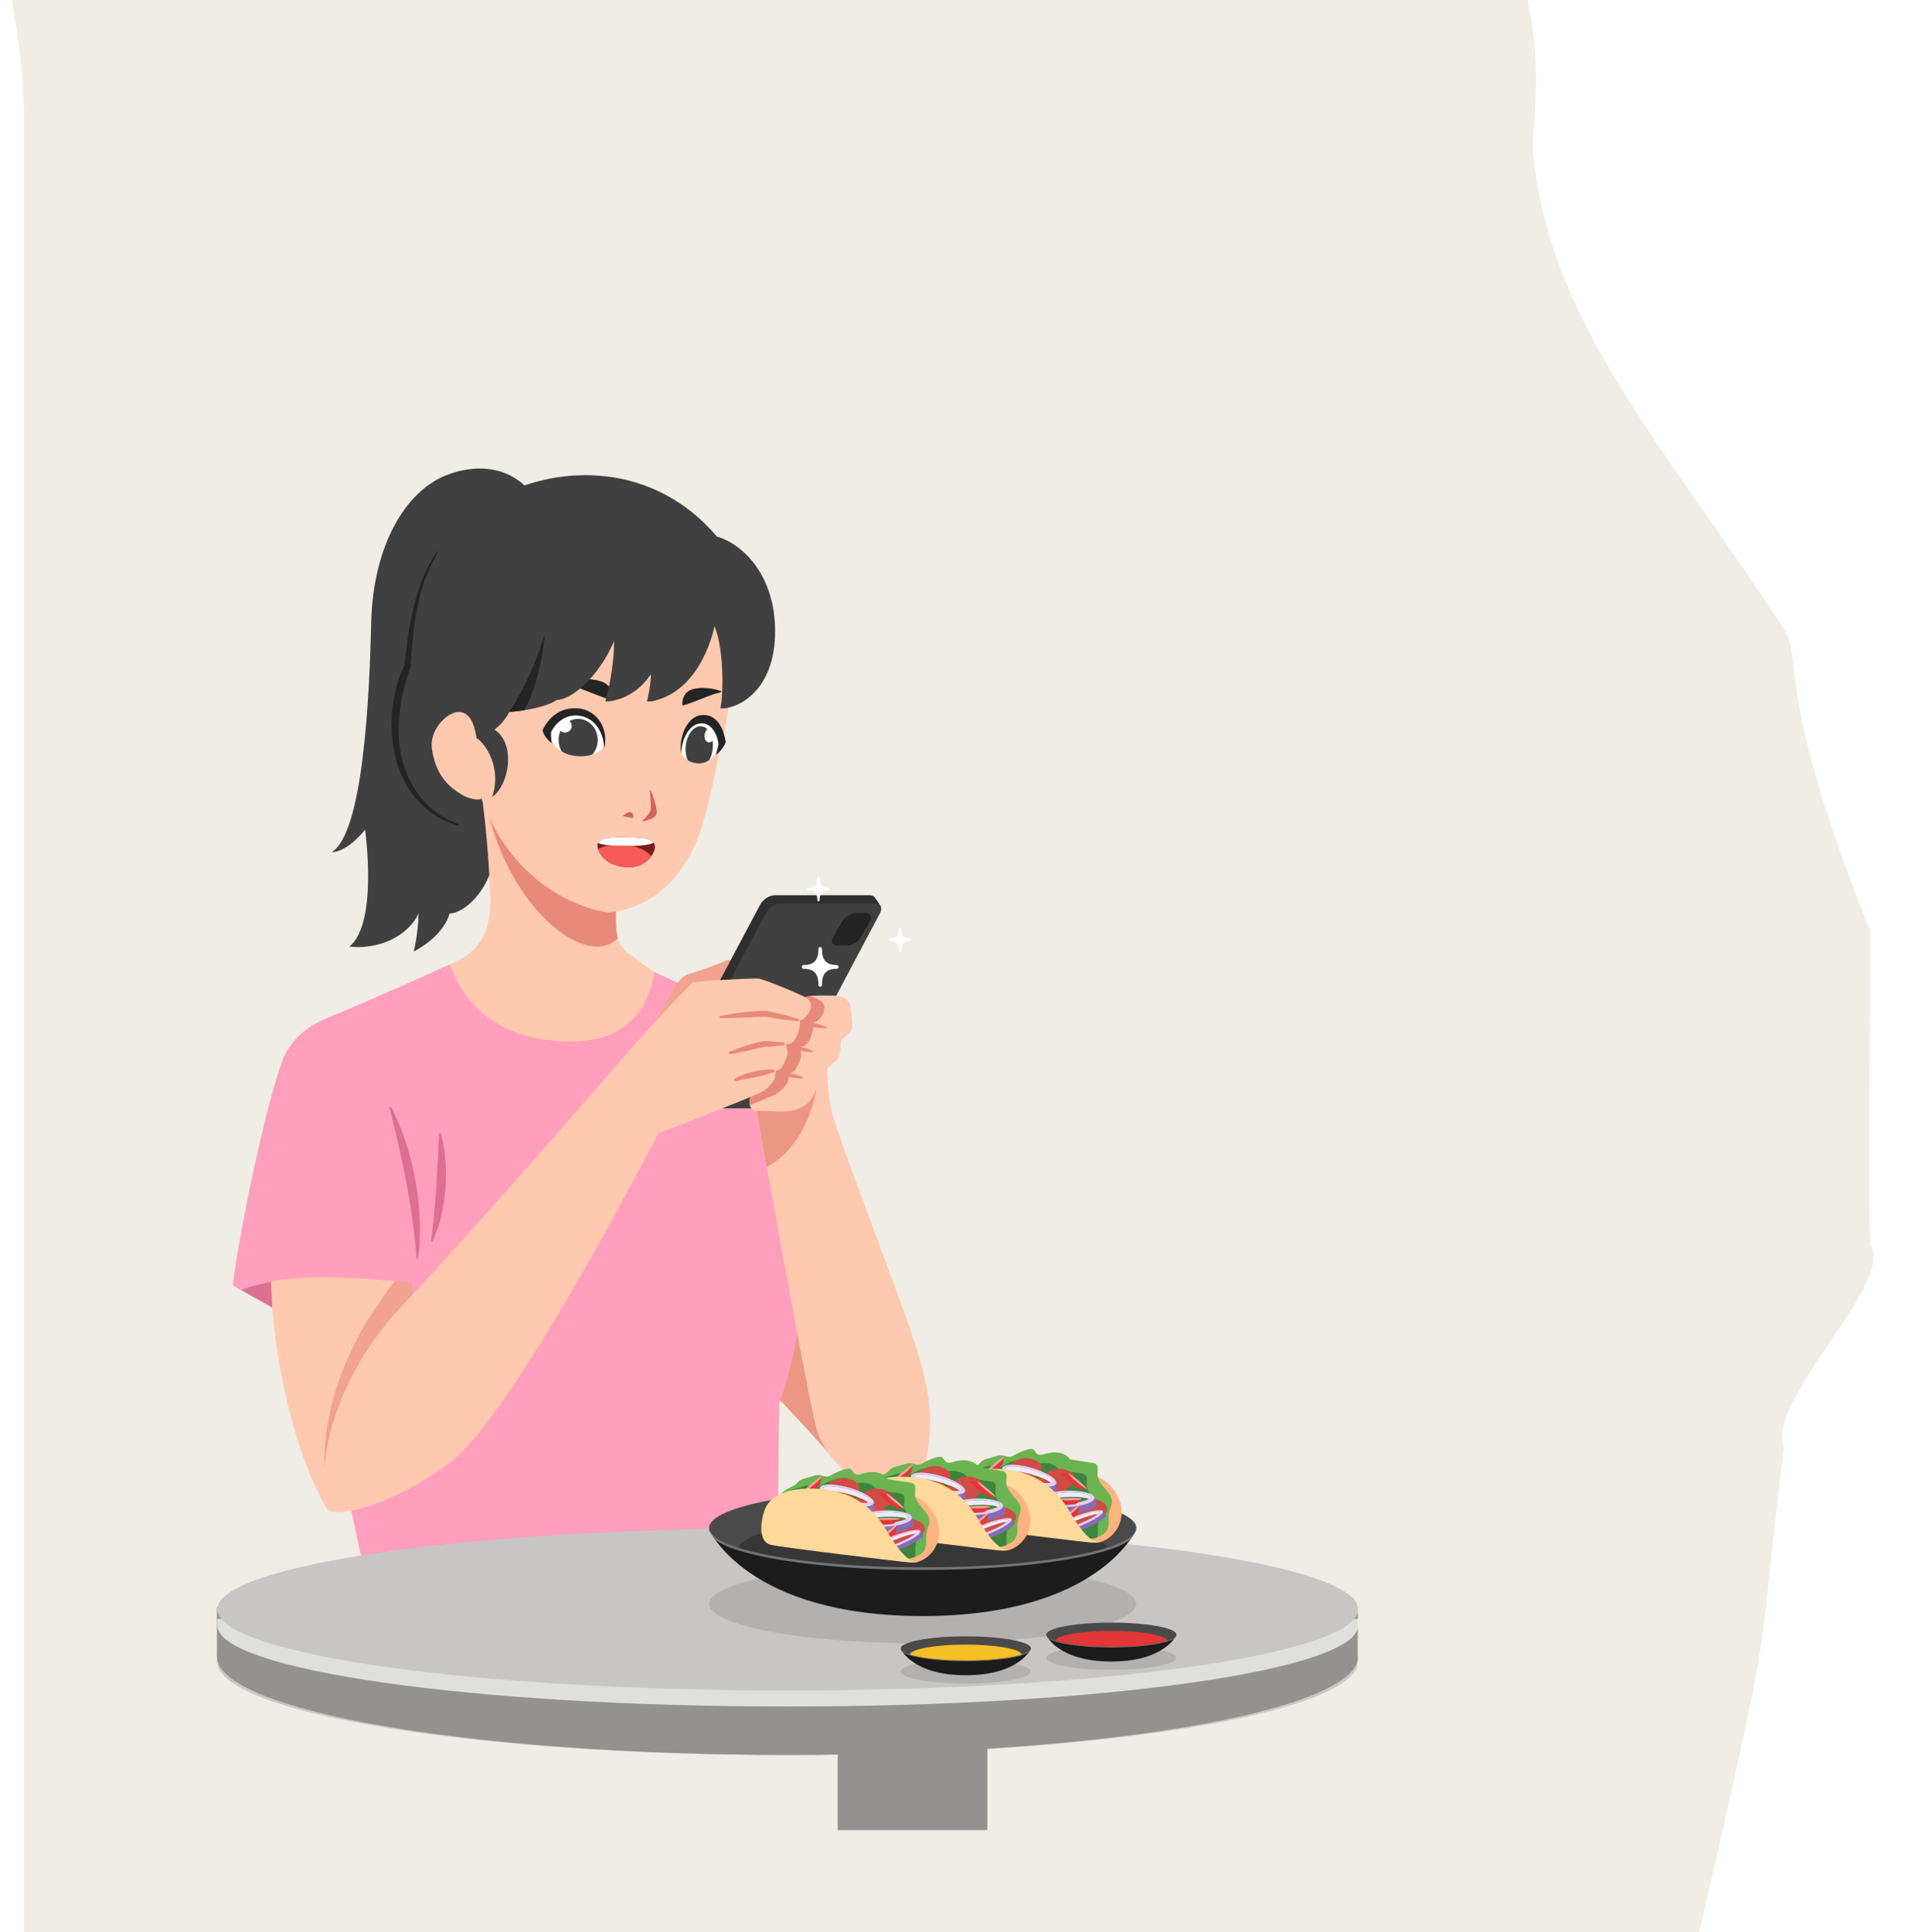 <svg width="959" height="969" viewBox="0 0 959 969" fill="none" xmlns="http://www.w3.org/2000/svg">
<g filter="url(#filter0_f_598_529)">
<path d="M12.001 988.752C12.001 988.752 12.001 796.463 12.001 429.893C12.001 241.089 12 277.141 12 52.867C5.16 -109.214 -124.84 -191.707 364 -181.25C827.708 -171.331 766.785 49.558 768.795 74.36C775.762 160.473 834.896 223.611 894.795 315.448C904.623 330.516 889.954 347.4 938.142 467.072C938.142 467.072 936.956 622.614 938.142 624.506C950.367 644.02 884.903 702.838 894.795 726.169C879.295 848.166 894.041 788.362 847.795 988.752H12.001Z" fill="#E9E6DA" fill-opacity="0.7"/>
</g>
<path d="M415.626 728.916C397.869 708.258 368.258 678.552 368.258 678.552V601.314H420.138L415.626 728.916Z" fill="#FFC9AF"/>
<path opacity="0.4" d="M415.626 728.916C397.869 708.258 368.258 678.552 368.258 678.552V601.314H420.138L415.626 728.916Z" fill="#D04C44"/>
<path d="M328.086 487.451C328.086 487.451 358.52 501.633 362.942 503.778C367.364 505.923 371.026 508.563 373.008 514.999C374.99 521.435 377.736 549.987 377.736 549.987C377.736 549.987 398.936 586.295 402.597 598.013C406.257 609.731 406.409 658.745 390.852 703.964C389.936 760.076 390.24 800.675 390.24 800.675C390.24 800.675 397.256 818.17 396.646 821.8C396.037 825.431 388.106 835.333 388.106 835.333C388.106 835.333 300.864 858.932 179.151 835.333C179.151 835.333 169.084 819.16 170.457 815.2C171.83 811.239 182.811 788.464 182.811 788.464C182.811 788.464 147.121 622.602 140.715 583.488C134.309 544.375 137.969 521.352 163.822 510.707C189.675 500.062 225.537 483.706 225.537 483.706L328.086 487.451Z" fill="#FF9EBD"/>
<path d="M272.092 258.698C265.172 236.252 243.955 230.477 223.906 238.315C203.857 246.154 187.081 272.89 186.166 312.499C185.251 352.107 181.894 417.937 166.337 427.437C174.878 427.035 183.115 416.107 183.115 416.107C183.115 416.107 189.826 463.119 175.184 474.784C193.181 476.546 205.995 467.1 209.959 458.124C209.654 469.284 207.518 477.206 207.518 477.206C207.518 477.206 221.893 470.401 225.535 458.124C231.923 458.392 249.369 446.184 249.369 417.63C249.369 389.076 249.369 260.679 249.369 260.679L272.092 258.698Z" fill="#404040"/>
<path d="M241.011 393.88C244.011 415.385 245.505 435.604 245.933 450.394C246.359 465.182 242.514 476.773 225.536 483.705C228.631 491.446 239.56 522.369 286.755 522.369C326.372 522.369 328.085 487.45 328.085 487.45C328.085 487.45 320.746 482.398 315.105 478.007C309.464 473.616 308.929 468.881 308.929 459.751C308.929 450.625 308.929 393.878 308.929 393.878L241.011 393.88Z" fill="#FFC9AF"/>
<path opacity="0.5" d="M245.518 410.307V393.881H308.93C308.93 393.881 308.93 450.626 308.93 459.754C308.93 464.313 309.064 467.777 309.9 470.649C304.605 475.713 297.381 476.008 289.022 472.195C273.48 465.109 254.291 443.006 245.518 410.307Z" fill="#D04C44"/>
<path d="M360.349 379.451C360.349 379.451 357.468 395.7 352.451 413.164C347.436 430.629 333.832 454.915 305.182 457.625C302.193 457.518 259.453 450.986 241.39 400.329C233.027 389.999 212.998 352.22 231.53 303.345C250.058 254.465 328.218 254.501 354.812 292.894C373.091 319.279 365.946 360.144 360.349 379.451Z" fill="#FFC9AF"/>
<path d="M290.706 356.931C300.044 358.664 303.43 367.51 302.145 375.476C302.145 375.476 298.192 380.175 288.673 379.161C279.159 378.145 275.202 371.095 275.67 365.722C275.67 365.722 279.739 356.426 290.706 356.931Z" fill="white"/>
<path d="M290.952 360.586C296.343 361.166 300.276 366.355 299.745 372.189C299.52 374.635 298.539 376.8 297.082 378.452C294.995 379.123 292.224 379.539 288.675 379.161C285.901 378.863 283.615 378.046 281.759 376.915C280.587 374.966 279.994 372.591 280.22 370.102C280.756 364.274 285.56 360.012 290.952 360.586Z" fill="#404040"/>
<path d="M279.877 363.681C279.712 365.523 281.116 367.169 283.009 367.377C284.91 367.575 286.585 366.254 286.742 364.418C286.922 362.578 285.509 360.917 283.622 360.721C281.724 360.529 280.055 361.848 279.877 363.681Z" fill="white"/>
<path d="M303.147 375.249C302.682 367.697 298.699 359.968 290.337 358.942C281.978 357.91 277.132 365.028 276.368 367.454C276.365 370.745 276.734 372.753 276.734 372.753C276.734 372.753 273.123 370.258 272.093 366.271C274.928 360.516 280.36 354.25 290.61 355.349C298.266 356.165 305.453 363.968 303.147 375.249Z" fill="#242424"/>
<path d="M306.756 351.088C303.77 350.499 288.929 344.439 286.172 343.413C283.394 342.399 280.885 341.865 281.344 341.516C281.805 341.169 293.162 339.29 300.988 341.574C308.813 343.859 306.756 351.088 306.756 351.088Z" fill="#242424"/>
<path d="M351.173 360.537C344.411 362.048 341.654 370.778 341.995 378.124C341.995 378.124 344.037 382.544 349.975 382.871C356.461 383.235 360.568 377.034 361.266 371.378C361.266 371.378 359.853 360.409 351.173 360.537Z" fill="white"/>
<path d="M350.908 364.275C355.075 363.865 358.104 369.044 357.478 375.413C357.266 377.611 356.644 379.591 355.76 381.2C354.136 382.33 352.2 382.99 349.976 382.867C347.773 382.744 346.109 382.059 344.882 381.245C344.205 379.671 343.814 377.767 343.841 375.678C343.909 369.931 346.985 364.679 350.908 364.275Z" fill="#404040"/>
<path d="M358.746 368.552C358.528 370.618 357.156 372.279 355.708 372.337C354.269 372.38 353.23 370.855 353.38 368.877C353.51 366.851 354.826 365.051 356.33 364.93C357.868 364.801 358.944 366.445 358.746 368.552Z" fill="white"/>
<path d="M341.424 377.809C342.105 371.012 345.208 363.514 351.196 362.831C357.738 362.09 360.251 370.49 360.371 373.159C359.749 376.538 359.11 378.483 359.11 378.483C359.11 378.483 362.346 376.413 364.028 372.329C362.985 365.578 359.795 357.69 351.463 358.692C345.837 359.365 340.601 367.204 341.424 377.809Z" fill="#242424"/>
<path d="M342.239 353.829C344.681 353.54 355.474 348.947 357.795 348.21C360.129 347.472 362.188 347.186 361.867 346.796C361.547 346.4 354.426 344.024 347.924 345.517C341.427 347.01 342.239 353.829 342.239 353.829Z" fill="#242424"/>
<path d="M325.953 396.444C326.179 401.387 326.876 405.46 326.076 407.132C325.278 408.801 321.671 411.99 321.969 412C322.265 412.012 329.477 410.893 329.438 407.33C329.4 403.765 326.292 395.081 325.953 396.444Z" fill="#D0645D"/>
<path d="M317.381 410.309C317.381 410.309 318.214 407.585 316.274 407.354C314.334 407.124 312.399 409.324 312.399 409.324L317.381 410.309Z" fill="#D0645D"/>
<path d="M204.314 334.118C207.213 306.063 209.045 271.241 250.528 248.959C280.206 233.018 327.552 231.466 359.582 269.094C374.072 273.383 389.781 290.712 388.714 319.264C387.647 347.816 368.748 356.023 361.267 355.219C362.609 351.155 363.583 326.83 358.421 314.058C356.876 321.039 349.618 347.206 326.79 351.777H324.502C324.502 351.777 326.485 344.02 326.485 338.078C319.621 348.476 310.47 351.118 305.436 351.777H303.584C303.584 351.777 307.878 337.75 308.03 321.575C299.398 341.178 285.761 351.06 279.203 351.088C271.882 356.069 255.409 357.075 255.409 357.075C255.409 357.075 250.224 369.359 233.904 371.708L241.39 400.33L243.654 416.106C243.654 416.106 220.786 416.634 207.517 397.161C194.247 377.687 196.839 352.601 204.314 334.118Z" fill="#404040"/>
<path d="M229.776 413.259L227.188 412.212L224.695 411.016C223.068 410.142 221.443 409.247 219.929 408.162C219.153 407.655 218.395 407.122 217.685 406.51C216.973 405.906 216.206 405.383 215.544 404.72L213.518 402.785C212.862 402.121 212.271 401.383 211.647 400.688C211.005 400.004 210.435 399.256 209.901 398.475C209.372 397.717 208.755 396.927 208.298 396.202C207.34 394.519 206.217 392.853 205.486 391.14C205.093 390.278 204.643 389.466 204.295 388.577L203.264 385.894C202.887 385.016 202.666 384.07 202.371 383.159C202.106 382.236 201.773 381.337 201.595 380.386L200.962 377.568C200.775 376.623 200.663 375.661 200.51 374.71C200.343 373.762 200.232 372.801 200.171 371.835C200.1 370.87 199.988 369.91 199.95 368.943C199.911 367.006 199.829 365.075 199.951 363.137C199.975 361.202 200.221 359.275 200.385 357.348C200.689 355.435 200.885 353.508 201.271 351.608C201.582 349.697 202.051 347.822 202.488 345.938C202.97 344.071 203.403 342.178 204.006 340.344C204.513 338.472 205.171 336.66 205.741 334.798L205.742 334.794L205.849 334.495L205.865 334.303L206.476 326.813C206.711 324.33 206.896 321.834 207.172 319.361C207.485 316.897 207.695 314.406 208.089 311.96C208.517 309.524 208.801 307.041 209.35 304.63L210.155 301.01C210.432 299.804 210.657 298.58 211.054 297.416L212.13 293.877C212.511 292.706 212.785 291.486 213.296 290.371L214.682 286.955C215.17 285.834 215.547 284.64 216.131 283.57L219.579 277.09L219.598 277.055C219.689 276.884 219.636 276.669 219.479 276.572C219.327 276.477 219.133 276.53 219.041 276.688L215.286 283.073C214.647 284.133 214.22 285.315 213.677 286.432L212.125 289.835C211.557 290.95 211.232 292.168 210.794 293.342L209.551 296.893C209.097 298.065 208.819 299.293 208.486 300.505L207.512 304.153C206.855 306.587 206.465 309.077 205.929 311.542C205.426 314.014 205.109 316.511 204.69 318.997C204.309 321.488 204.02 323.979 203.68 326.471L202.761 333.931L202.882 333.442L202.88 333.446C202.058 335.278 201.255 337.127 200.596 339.041C199.893 340.936 199.36 342.896 198.782 344.845C198.324 346.83 197.843 348.808 197.519 350.828C197.107 352.826 196.922 354.872 196.688 356.902C196.573 358.95 196.379 360.99 196.415 363.045C196.351 365.095 196.5 367.145 196.602 369.193C196.677 370.215 196.824 371.231 196.933 372.25C197.029 373.272 197.179 374.284 197.384 375.288C197.578 376.295 197.731 377.311 197.958 378.305L198.722 381.273C198.943 382.273 199.324 383.22 199.635 384.191C199.979 385.145 200.239 386.137 200.678 387.052L201.892 389.835C202.303 390.76 202.834 391.643 203.301 392.544C204.22 394.41 205.353 395.921 206.396 397.58C207.015 398.472 207.628 399.173 208.244 399.975C208.841 400.769 209.478 401.525 210.183 402.213C210.871 402.914 211.524 403.654 212.242 404.316L214.456 406.219C215.187 406.861 216.016 407.36 216.786 407.934C217.559 408.514 218.371 409.017 219.204 409.487C220.828 410.503 222.543 411.311 224.261 412.095L226.89 413.149L229.532 414.024C229.728 414.089 229.939 413.97 229.999 413.755C230.061 413.551 229.961 413.335 229.776 413.259Z" fill="#242424"/>
<path d="M235.888 368.629C241.765 369.564 252.329 383.581 246.869 399.801C258.46 391.053 259.529 360.059 235.888 364.252V368.629Z" fill="#404040"/>
<path d="M239.605 373.925C238.257 363.187 235.987 357.44 230.353 357.086C224.72 356.729 215.168 365.669 216.663 375.785C218.804 390.303 226.726 395.441 231.126 398.269C235.529 401.097 241.348 401.667 241.39 400.33C241.428 398.998 239.605 373.925 239.605 373.925Z" fill="#FFC9AF"/>
<path d="M318.707 420.103C325.035 420.331 328.322 421.094 328.472 424.559C328.622 428.025 324.123 434.957 315.658 434.957C303.913 434.957 299.336 427.528 299.718 423.486C300.101 419.444 309.556 419.773 318.707 420.103Z" fill="#7A1C1C"/>
<path d="M299.962 425.73C308.486 421.765 321.061 423.169 326.691 429.403C324.662 432.267 320.932 434.957 315.66 434.957C305.861 434.955 301.066 429.792 299.962 425.73Z" fill="#F65B55"/>
<path d="M327.868 422.616C326.289 423.422 323.153 424.276 316.918 424.188C307.786 424.062 302.577 424.151 299.913 422.751C301.338 419.489 310.155 419.794 318.708 420.103C323.605 420.279 326.658 420.792 327.868 422.616Z" fill="white"/>
<path d="M262.949 356.209C258.68 356.871 255.41 357.073 255.41 357.073C255.41 357.073 266.239 341.376 273.255 318.105C273.255 318.105 271.771 339.991 262.949 356.209Z" fill="#242424"/>
<path d="M322.255 523.088C322.255 523.088 337.47 496.599 339.185 493.876C340.9 491.153 343.074 489.295 345.477 488.553C347.88 487.81 360.348 483.602 363.895 481.869C367.442 480.136 368.74 484.221 366.546 488.553C364.353 492.886 359.891 495.237 357.832 495.979C357.03 502.293 353.369 526.801 322.255 523.088Z" fill="#FFC9AF"/>
<path opacity="0.3" d="M322.255 523.088C322.255 523.088 337.47 496.599 339.185 493.876C340.9 491.153 343.074 489.295 345.477 488.553C347.88 487.81 360.348 483.602 363.895 481.869C367.442 480.136 368.74 484.221 366.546 488.553C364.353 492.886 359.891 495.237 357.832 495.979C357.03 502.293 353.369 526.801 322.255 523.088Z" fill="#D04C44"/>
<path d="M331.807 546.987C331.016 548.478 331.013 549.807 331.651 550.668C332.125 551.314 333.057 552.946 334.578 554.944L381.812 551.698C384.449 551.698 387.707 549.591 389.089 546.985L441.631 454.34C440.613 452.757 439.359 451.066 438.82 450.201C438.36 449.478 437.494 449.04 436.29 449.04H388.566C385.926 449.04 382.67 451.147 381.288 453.751L331.807 546.987Z" fill="#404040"/>
<path opacity="0.6" d="M331.807 546.987C331.016 548.478 331.013 549.807 331.651 550.668C332.125 551.314 333.057 552.946 334.578 554.944L381.812 551.698C384.449 551.698 387.707 549.591 389.089 546.985L441.631 454.34C440.613 452.757 439.359 451.066 438.82 450.201C438.36 449.478 437.494 449.04 436.29 449.04H388.566C385.926 449.04 382.67 451.147 381.288 453.751L331.807 546.987Z" fill="#242424"/>
<path d="M334.653 551.17C333.275 553.772 334.294 555.882 336.933 555.882H384.658C387.295 555.882 390.553 553.774 391.935 551.17L441.413 457.935C442.797 455.333 441.775 453.224 439.136 453.224H391.412C388.774 453.224 385.518 455.331 384.133 457.935L334.653 551.17Z" fill="#404040"/>
<path d="M417.697 470.258C416.423 472.468 417.532 474.261 420.17 474.261H424.553C427.191 474.261 430.361 472.468 431.635 470.258L436.441 461.92C437.711 459.706 436.606 457.918 433.967 457.918H429.585C426.947 457.918 423.776 459.706 422.504 461.92L417.697 470.258Z" fill="#242424"/>
<path d="M427.791 462.53C427.03 463.855 427.691 464.922 429.267 464.922C430.842 464.922 432.737 463.855 433.498 462.53C434.261 461.215 433.601 460.146 432.021 460.146C430.443 460.146 428.551 461.215 427.791 462.53Z" fill="#242424"/>
<path d="M423.658 469.701C422.9 471.022 423.557 472.093 425.137 472.093C426.711 472.093 428.609 471.022 429.366 469.701C430.124 468.384 429.465 467.312 427.891 467.312C426.312 467.312 424.419 468.384 423.658 469.701Z" fill="#242424"/>
<path d="M164.051 756.774C151.086 735.651 135.528 686.47 135.528 630.688H205.994L208.434 678.877C208.434 678.877 198.065 722.445 164.051 756.774Z" fill="#FFC9AF"/>
<path opacity="0.3" d="M165.642 755.122C161.834 746.193 155.411 700.88 192.372 650.238C196.788 644.186 201.37 637.831 206.024 631.319L208.431 678.882C208.431 678.882 198.375 721.065 165.642 755.122Z" fill="#D04C44"/>
<path d="M414.897 528.378C414.897 528.378 414.196 544.625 417.166 557.457C420.137 570.288 453.082 654.787 459.488 675.582C465.894 696.377 467.724 708.919 465.894 723.772C464.063 738.625 459.792 754.467 451.861 753.148C443.93 751.829 414.794 738.956 409.076 714.86C403.359 690.764 379.53 557.249 379.53 557.249V528.38L414.897 528.378Z" fill="#FFC9AF"/>
<path opacity="0.4" d="M410.071 542.156C407.937 559.922 399.531 577.437 384.57 585.286C381.557 568.607 379.529 557.247 379.529 557.247V528.378H410.069V542.156H410.071Z" fill="#D04C44"/>
<path d="M397.751 503.529C401.502 501.216 403.528 499.691 406.76 499.443C409.992 499.195 418.915 499.318 420.974 499.443C423.033 499.568 426.214 502.235 426.511 504.553C426.807 506.87 428.008 515.039 427.065 516.772C426.121 518.505 422.231 520.663 421.774 522.369C421.316 524.074 421.889 528.159 420.401 530.635C418.913 533.11 413.88 536.206 413.422 537.196C412.965 538.186 409.304 547.098 407.587 550.194C405.871 553.289 401.752 556.63 395.462 557.25C389.171 557.87 382.006 556.878 379.526 557.25C377.045 557.622 375.557 554.402 375.902 551.927C376.246 549.451 377.774 546.976 379.526 545.365C380.133 538.309 381.506 534.101 384.022 530.635C384.709 524.321 385.058 519.743 388.031 518.01C389.859 512.441 393.088 506.406 397.751 503.529Z" fill="#FFC9AF"/>
<path opacity="0.5" d="M375.905 551.927C376.249 549.451 377.778 546.975 379.529 545.365C380.137 538.309 381.51 534.101 384.026 530.635C384.713 524.321 385.062 519.742 388.035 518.01C389.861 512.439 393.09 506.406 397.753 503.527C401.416 501.267 403.442 499.772 406.544 499.471C408.918 500.528 410.748 501.398 411.385 501.794C413.77 503.279 413.77 505.632 413.197 507.487C412.635 509.308 410.102 512.769 407.955 513.027C411.391 513.72 415.593 515.275 414.799 515.657C414.182 515.952 410.664 515.518 407.937 515.12C407.73 518.241 406.001 522.232 404.617 523.606C403.488 524.729 402.17 524.949 401.394 524.969C404.767 525.69 408.704 527.167 407.933 527.539C407.344 527.825 404.097 527.436 401.428 527.054C401.727 528.258 401.924 529.771 401.527 531.005C400.726 533.481 399.239 535.833 398.782 536.699C398.456 537.319 397.036 537.929 396.24 538.232C399.618 538.951 403.575 540.436 402.803 540.808C402.161 541.117 398.37 540.632 395.605 540.222C395.489 541.226 395.233 542.458 394.662 543.383C393.518 545.241 391.23 547.591 388.942 548.829C387.253 549.742 380.644 552.477 376.099 554.293C375.885 553.517 375.799 552.689 375.905 551.927Z" fill="#D04C44"/>
<path d="M308.184 535.462C313.446 529.026 345.705 493.501 347.535 492.758C349.365 492.015 377.392 490.53 380.366 490.778C383.341 491.025 402.251 499.072 404.636 500.557C407.021 502.042 407.021 504.395 406.448 506.251C405.875 508.106 403.245 511.697 401.07 511.822C401.872 514.917 399.582 520.664 397.867 522.369C396.151 524.075 393.978 523.704 393.978 523.704C393.978 523.704 395.58 527.295 394.78 529.77C393.98 532.246 392.492 534.599 392.034 535.464C391.577 536.33 388.945 537.197 388.945 537.197C388.945 537.197 389.06 540.292 387.914 542.148C386.769 544.004 384.483 546.357 382.195 547.594C379.907 548.832 368.581 553.413 365.607 554.526C362.633 555.639 338.724 565.543 330.488 568.141C322.136 583.367 256.475 710.98 225.131 734.003C193.788 757.026 167.02 761.234 164.046 756.778C161.072 752.322 156.496 703.306 201.795 654.785C247.095 606.265 308.184 535.462 308.184 535.462Z" fill="#FFC9AF"/>
<path opacity="0.5" d="M400.374 510.975C400.374 510.975 399.784 510.777 398.741 510.476C397.696 510.195 396.214 509.728 394.418 509.284C392.624 508.821 390.523 508.31 388.266 507.823C387.701 507.698 387.128 507.571 386.548 507.444L385.669 507.262L385.226 507.173L385.056 507.145L384.999 507.141L384.886 507.133L384.661 507.118C383.486 506.999 382.168 507.013 380.857 507.072C379.525 507.108 378.361 507.228 377.126 507.302C375.908 507.389 374.722 507.533 373.573 507.644C371.271 507.888 369.133 508.183 367.301 508.46C363.642 509.035 361.217 509.555 361.217 509.555C360.95 509.613 360.776 509.892 360.827 510.181C360.873 510.435 361.08 510.611 361.31 510.615C361.31 510.615 361.925 510.619 363.005 510.625C364.081 510.609 365.619 510.583 367.464 510.558C369.303 510.492 371.45 510.415 373.749 510.332C374.894 510.282 376.079 510.229 377.283 510.175C378.463 510.13 379.747 510.033 380.874 510.027C382.02 510.009 383.156 509.912 384.395 510.033L384.622 510.047L384.736 510.053L384.793 510.056H384.807C384.837 510.06 384.6 510.023 384.707 510.041L384.734 510.045L385.179 510.128L386.059 510.286C386.645 510.385 387.225 510.482 387.792 510.577C390.067 510.967 392.202 511.278 394.036 511.516C395.864 511.777 397.407 511.894 398.478 512.025C399.552 512.136 400.171 512.17 400.171 512.17C400.482 512.191 400.751 511.936 400.773 511.599C400.786 511.316 400.612 511.063 400.374 510.975Z" fill="#D04C44"/>
<path opacity="0.5" d="M393.177 522.971C393.177 522.971 392.741 522.886 391.98 522.791C391.218 522.714 390.131 522.536 388.826 522.443C387.519 522.328 385.996 522.227 384.364 522.175L383.747 522.154L383.434 522.142L383.357 522.138L383.185 522.148L383.167 522.152L383.128 522.157L382.973 522.185C382.559 522.266 382.144 522.348 381.721 522.429C380.873 522.619 380.033 522.718 379.158 522.985C377.418 523.455 375.683 523.952 374.07 524.459C372.483 524.97 371.045 525.481 369.802 525.948C367.327 526.889 365.71 527.641 365.71 527.641C365.457 527.76 365.343 528.077 365.45 528.348C365.538 528.566 365.753 528.691 365.962 528.669C365.962 528.669 366.4 528.624 367.159 528.509C367.911 528.374 369 528.226 370.289 527.982C371.576 527.748 373.082 527.421 374.661 527.071C376.219 526.738 377.864 526.34 379.504 525.912C380.31 525.695 381.199 525.528 382.028 525.336C382.447 525.241 382.865 525.148 383.277 525.055L383.43 525.015L383.469 525.007L383.489 525.001C383.191 525.019 383.412 525.007 383.348 525.011H383.359L383.436 525.007L383.749 524.995L384.366 524.974C385.998 524.924 387.521 524.821 388.828 524.706C390.133 524.613 391.22 524.435 391.981 524.358C392.743 524.263 393.178 524.178 393.178 524.178C393.488 524.118 393.695 523.797 393.64 523.463C393.594 523.211 393.404 523.017 393.177 522.971Z" fill="#D04C44"/>
<path opacity="0.5" d="M388.067 536.47C388.067 536.47 386.791 536.343 384.902 536.452C383.014 536.545 380.517 536.862 378.052 537.423C376.818 537.68 375.594 538.043 374.455 538.389C373.315 538.724 372.264 539.189 371.375 539.556C370.483 539.906 369.762 540.403 369.268 540.677C368.781 540.984 368.503 541.162 368.503 541.162C368.269 541.31 368.19 541.637 368.327 541.891C368.434 542.085 368.631 542.178 368.825 542.148L368.897 542.136C368.897 542.136 369.204 542.087 369.744 542C370.291 541.922 370.994 541.703 371.92 541.576C372.845 541.447 373.871 541.19 375.023 541.011C376.159 540.792 377.371 540.556 378.582 540.318C381.004 539.813 383.425 539.235 385.228 538.694C387.031 538.165 388.224 537.67 388.224 537.67C388.521 537.546 388.669 537.187 388.556 536.866C388.473 536.639 388.277 536.492 388.067 536.47Z" fill="#D04C44"/>
<path d="M143.921 527.294C136.139 540.412 120.581 613.936 116.692 644.633L136.558 655.755L135.91 642.9C135.91 642.9 152.84 637.454 209.35 643.643C209.35 643.643 208.892 591.409 193.792 540.908C193.792 540.908 174.81 524.573 143.921 527.294Z" fill="#FF9EBD"/>
<path d="M135.91 642.899L136.558 655.754L120.912 646.995C124.337 645.603 129.291 644.171 135.91 642.899Z" fill="#DB7093"/>
<path d="M195.386 555.498C195.386 555.498 196.523 560.206 198.227 567.266C198.639 569.024 199.083 570.93 199.554 572.944C200.01 574.96 200.465 577.093 200.985 579.277C201.45 581.479 201.931 583.755 202.418 586.066C202.907 588.375 203.35 590.734 203.795 593.091C204.28 595.44 204.688 597.802 205.048 600.139C205.488 602.46 205.828 604.759 206.148 606.989C206.494 609.217 206.804 611.372 207.047 613.426C207.312 615.48 207.605 617.42 207.757 619.223C207.962 621.027 208.152 622.68 208.321 624.146C208.423 625.615 208.562 626.903 208.658 627.962C208.87 630.085 209.024 631.307 209.024 631.307L209.026 631.327C209.051 631.523 209.218 631.658 209.397 631.632C209.545 631.608 209.659 631.483 209.677 631.331C209.677 631.331 209.842 630.117 210.076 627.978C210.182 626.909 210.334 625.606 210.449 624.108C210.528 622.611 210.6 620.92 210.634 619.07C210.698 617.22 210.709 615.214 210.601 613.099C210.523 610.982 210.488 608.738 210.235 606.445C210.032 604.144 209.836 601.759 209.492 599.361C209.168 596.957 208.797 594.525 208.348 592.106C207.969 589.674 207.382 587.288 206.864 584.929C206.381 582.559 205.694 580.285 205.107 578.067C204.474 575.863 203.842 573.74 203.152 571.757C202.484 569.769 201.833 567.9 201.144 566.206C198.534 559.38 196.074 555.181 196.074 555.181C195.961 554.989 195.727 554.932 195.553 555.052C195.408 555.148 195.348 555.332 195.386 555.498Z" fill="#DB7093"/>
<path d="M220.288 568.728C220.288 568.728 220.228 569.59 220.124 571.097C220.085 571.839 220.034 572.74 219.979 573.774C219.897 574.812 219.831 575.976 219.789 577.242C219.723 578.507 219.653 579.874 219.576 581.324C219.478 582.767 219.436 584.288 219.388 585.859C219.269 587.429 219.146 589.047 219.093 590.693C219.044 592.341 218.936 594.01 218.795 595.674C218.676 597.341 218.555 599.007 218.438 600.649C218.394 602.3 218.209 603.907 218.021 605.459C217.83 607.012 217.743 608.533 217.603 609.971C217.543 610.69 217.477 611.391 217.442 612.076C217.378 612.753 217.263 613.395 217.181 614.019C216.469 618.996 216.297 622.495 216.297 622.495L216.295 622.531C216.286 622.729 216.425 622.897 216.608 622.907C216.743 622.915 216.866 622.832 216.923 622.707C216.923 622.707 218.33 619.615 219.988 614.708C220.437 613.488 220.825 612.143 221.107 610.69C221.416 609.24 221.797 607.719 222.093 606.125C222.408 604.532 222.752 602.887 222.908 601.191C223.078 599.494 223.25 597.771 223.42 596.05C223.647 594.329 223.62 592.592 223.656 590.891C223.702 589.188 223.682 587.511 223.658 585.891C223.599 584.271 223.471 582.706 223.334 581.227C223.219 579.747 223.094 578.351 222.862 577.068C222.503 574.503 222.06 572.382 221.676 570.909C221.507 570.17 221.332 569.601 221.211 569.217C221.092 568.831 221.028 568.625 221.028 568.625C220.962 568.409 220.748 568.292 220.547 568.364C220.396 568.417 220.298 568.568 220.288 568.728Z" fill="#DB7093"/>
<path d="M403.046 484.001C408.276 484.001 410.509 481.585 410.509 475.927C410.509 475.408 410.897 474.988 411.376 474.988C411.856 474.988 412.244 475.408 412.244 475.927C412.244 481.585 414.477 484.001 419.706 484.001C420.185 484.001 420.573 484.421 420.573 484.94C420.573 485.459 420.185 485.879 419.706 485.879C414.477 485.879 412.244 488.295 412.244 493.953C412.244 494.472 411.856 494.892 411.376 494.892C410.897 494.892 410.509 494.472 410.509 493.953C410.509 488.295 408.276 485.879 403.046 485.879C402.567 485.879 402.179 485.459 402.179 484.94C402.179 484.421 402.567 484.001 403.046 484.001Z" fill="white"/>
<path d="M446.288 470.751C449.537 470.751 450.925 469.25 450.925 465.735C450.925 465.414 451.166 465.152 451.463 465.152C451.761 465.152 452.003 465.414 452.003 465.735C452.003 469.25 453.39 470.751 456.639 470.751C456.935 470.751 457.177 471.012 457.177 471.335C457.177 471.656 456.935 471.918 456.639 471.918C453.39 471.918 452.003 473.419 452.003 476.934C452.003 477.257 451.761 477.516 451.463 477.516C451.166 477.516 450.925 477.257 450.925 476.934C450.925 473.419 449.537 471.918 446.288 471.918C445.992 471.918 445.75 471.656 445.75 471.335C445.75 471.012 445.992 470.751 446.288 470.751Z" fill="white"/>
<path d="M405.345 445.344C408.594 445.344 409.981 443.843 409.981 440.327C409.981 440.007 410.223 439.745 410.519 439.745C410.818 439.745 411.059 440.007 411.059 440.327C411.059 443.843 412.447 445.344 415.695 445.344C415.992 445.344 416.233 445.605 416.233 445.928C416.233 446.249 415.992 446.51 415.695 446.51C412.447 446.51 411.059 448.011 411.059 451.527C411.059 451.85 410.818 452.109 410.519 452.109C410.223 452.109 409.981 451.85 409.981 451.527C409.981 448.011 408.594 446.51 405.345 446.51C405.049 446.51 404.807 446.249 404.807 445.928C404.807 445.605 405.049 445.344 405.345 445.344Z" fill="white"/>
<mask id="mask0_598_529" style="mask-type:luminance" maskUnits="userSpaceOnUse" x="104" y="750" width="578" height="168">
<path d="M104 750.127H681.223V917.998H104V750.127Z" fill="white"/>
</mask>
<g mask="url(#mask0_598_529)">
<path d="M420.258 810.977H495.157V918.004H420.258V810.977Z" fill="#949290"/>
<path d="M420.258 810.977H495.157V918.004H420.258V810.977Z" fill="#949290"/>
<path d="M681.222 830.726C681.222 858.045 553.081 880.191 395.013 880.191C236.944 880.191 108.803 858.043 108.803 830.726V805.994H681.222V830.726Z" fill="#949290"/>
<path opacity="0.4" d="M395.013 875.778C553.081 875.778 681.222 854.643 681.222 828.576V832.99C681.222 859.059 553.081 880.191 395.013 880.191C236.944 880.191 108.803 859.057 108.803 832.99V828.576C108.803 854.643 236.944 875.778 395.013 875.778Z" fill="#949290"/>
<path opacity="0.7" d="M681.261 815.173C681.261 837.659 553.15 855.888 395.12 855.888C237.089 855.888 108.978 837.658 108.978 815.173V811.947H681.261V815.173Z" fill="white"/>
<path d="M395.12 847.854C237.088 847.854 108.979 829.625 108.979 807.139C108.979 784.653 237.088 766.424 395.12 766.424C553.151 766.424 681.261 784.653 681.261 807.139C681.261 829.625 553.151 847.854 395.12 847.854Z" fill="#C8C6C4"/>
</g>
<path opacity="0.4" d="M355.684 804.437C355.684 815.373 403.635 824.242 462.788 824.242C521.941 824.242 569.897 815.373 569.897 804.437C569.897 793.501 521.942 784.633 462.788 784.633C403.635 784.633 355.684 793.501 355.684 804.437Z" fill="#949290"/>
<path d="M355.684 767.196C355.684 767.196 374.513 810.516 462.79 810.516C551.066 810.516 569.897 767.196 569.897 767.196H355.684Z" fill="#1C1C1C"/>
<path d="M569.852 767.287C569.683 767.658 568.781 769.529 566.788 772.324C555.306 780.974 513.109 787.393 462.786 787.393C412.464 787.393 370.271 780.974 358.788 772.324C356.794 769.529 355.894 767.658 355.724 767.287C355.725 767.256 355.733 767.228 355.736 767.196H569.842C569.844 767.228 569.85 767.258 569.852 767.287Z" fill="#737373"/>
<path d="M355.684 766.268C355.684 777.206 403.635 786.073 462.788 786.073C521.941 786.073 569.897 777.206 569.897 766.268C569.897 755.332 521.942 746.464 462.788 746.464C403.635 746.464 355.684 755.33 355.684 766.268Z" fill="#4A4A4A"/>
<path opacity="0.4" d="M462.786 786.073C423.433 786.073 389.061 782.145 370.443 776.297C372.876 767.256 413.286 760.063 462.786 760.063C512.288 760.063 552.7 767.256 555.135 776.295C536.519 782.143 502.141 786.073 462.786 786.073Z" fill="#1C1C1C"/>
<path d="M551.845 773.463C560.642 770.782 565.847 759.814 560.272 749.817C554.699 739.814 546.089 738.241 530.286 736.657C508.96 734.516 495.594 737.667 489.771 745.577C483.948 753.487 493.326 766.082 508.958 768.164C524.589 770.247 547.26 774.4 551.845 773.463Z" fill="#FFB380"/>
<path d="M544.412 772.256C554.078 771.183 556.43 767.832 556.058 762.334C555.687 756.838 558.661 754.561 557.42 751.206C556.183 747.855 552.894 745.978 551.067 742.088C549.244 738.2 552.59 734.477 548.129 733.725C543.667 732.97 539.456 732.439 536.729 731.899C534.003 728.011 528.426 727.742 523.596 729.352C518.763 730.962 519.877 726.405 517.027 726.67C514.178 726.94 510.089 728.954 507.735 730.293C505.38 731.633 503.648 728.954 499.682 730.293C495.718 731.633 493.117 731.663 491.504 733.725C489.892 735.788 486.372 736.347 484.445 738.2C482.514 740.054 481.716 741.286 481.716 745.441C481.716 749.598 481.469 754.266 487.046 758.767C492.623 763.273 508.109 764.212 519.136 766.487C530.162 768.771 536.108 771.052 544.412 772.256Z" fill="#6BB451"/>
<path d="M494.254 735.604C498.22 734.261 499.953 736.945 502.307 735.604C504.661 734.261 508.751 732.251 511.599 731.982C514.447 731.717 513.334 736.273 518.164 734.661C522.998 733.055 528.575 733.323 531.299 737.21C534.026 737.749 538.239 738.282 542.699 739.036C547.158 739.789 543.814 743.512 545.637 747.4C547.464 751.289 550.753 753.165 551.99 756.517C553.229 759.87 550.257 762.15 550.626 767.644C550.71 768.875 550.648 769.992 550.405 771.006C548.823 771.567 546.852 771.983 544.411 772.256C536.107 771.052 530.162 768.77 519.135 766.491C508.107 764.215 492.621 763.275 487.044 758.771C481.467 754.27 481.714 749.6 481.714 745.445C481.714 743.756 481.854 742.565 482.139 741.607C483.64 740.896 485.165 740.207 486.074 739.04C487.689 736.975 490.289 736.945 494.254 735.604Z" fill="#3D843C"/>
<path d="M523.31 740.069C529.072 734.241 536.746 736.855 538.761 740.069C540.778 743.29 536.505 745.702 533.53 748.116C530.558 750.53 521.817 754.15 519.961 752.54C518.105 750.93 516.058 744.094 517.733 742.888C519.408 741.684 523.31 740.069 523.31 740.069Z" fill="#D04C44"/>
<path d="M539.42 755.246C545.18 749.414 552.856 752.026 554.871 755.246C556.888 758.462 552.617 760.876 549.642 763.29C546.67 765.703 537.929 769.323 536.073 767.713C534.217 766.105 532.172 759.266 533.847 758.06C535.516 756.854 539.42 755.246 539.42 755.246Z" fill="#D04C44"/>
<path d="M506.599 734.734C512.36 728.901 520.037 731.515 522.052 734.734C524.071 737.95 519.793 740.366 516.821 742.778C513.848 745.19 505.107 748.811 503.251 747.202C501.395 745.596 499.351 738.754 501.025 737.548C502.695 736.34 506.599 734.734 506.599 734.734Z" fill="#D04C44"/>
<path d="M523.344 754.343C522.855 752.826 527.91 751.262 534.635 750.842C541.358 750.42 547.202 751.303 547.688 752.816L546.953 750.537C546.468 749.016 540.624 748.132 533.899 748.556C527.175 748.976 522.119 750.545 522.605 752.056L523.344 754.343Z" fill="#EFEBF7"/>
<path d="M533.62 747.692C541.325 747.213 548.161 748.657 548.888 750.913C549.617 753.172 543.954 755.394 536.254 755.872C528.55 756.357 521.712 754.913 520.985 752.655C520.263 750.404 525.916 748.184 533.62 747.692ZM535.659 754.032C542.383 753.614 547.438 752.043 546.95 750.536C546.465 749.015 540.621 748.132 533.896 748.556C527.172 748.976 522.117 750.544 522.602 752.055C523.09 753.568 528.938 754.454 535.659 754.032Z" fill="#DFD0F7"/>
<path d="M522.001 755.813C522.73 758.072 529.564 759.512 537.271 759.025C544.971 758.548 550.632 756.328 549.904 754.068L548.888 750.911C549.616 753.171 543.953 755.393 536.253 755.87C528.55 756.355 521.712 754.912 520.985 752.654L522.001 755.813Z" fill="#876CB4"/>
<path d="M531.202 751.922C530.783 752.274 532.994 752.554 536.14 752.554C539.288 752.554 542.18 752.272 542.599 751.922C543.015 751.573 540.806 751.288 537.659 751.288C534.509 751.286 531.619 751.573 531.202 751.922Z" fill="#F59F9F"/>
<path d="M539.907 754.169C539.487 754.519 536.596 754.802 533.449 754.802C530.303 754.802 528.09 754.519 528.511 754.169L531.205 751.921C530.786 752.273 532.997 752.553 536.143 752.553C539.292 752.553 542.183 752.271 542.603 751.921L539.907 754.169Z" fill="#E33636"/>
<path d="M494.603 738.151C494.456 738.701 496.389 737.511 498.922 735.485C501.455 733.463 503.626 731.378 503.769 730.825C503.915 730.276 501.979 731.467 499.447 733.491C496.916 735.515 494.745 737.6 494.603 738.151Z" fill="#F59F9F"/>
<path d="M502.836 734.365C502.69 734.916 500.521 737.003 497.988 739.025C495.456 741.047 493.524 742.243 493.668 741.691L494.604 738.152C494.457 738.702 496.39 737.512 498.923 735.486C501.456 733.464 503.627 731.379 503.77 730.826L502.836 734.365Z" fill="#E33636"/>
<path d="M532.54 762.23C532.394 762.78 534.329 761.588 536.86 759.564C539.393 757.542 541.562 755.457 541.71 754.904C541.855 754.355 539.92 755.548 537.387 757.572C534.856 759.592 532.683 761.679 532.54 762.23Z" fill="#F59F9F"/>
<path d="M540.778 758.442C540.629 758.993 538.459 761.078 535.927 763.102C533.394 765.124 531.462 766.319 531.608 765.768L532.543 762.229C532.397 762.779 534.331 761.587 536.863 759.563C539.396 757.541 541.565 755.456 541.713 754.903L540.778 758.442Z" fill="#E33636"/>
<path d="M536.037 739.13C535.508 739.12 537.076 740.829 539.544 742.942C542.013 745.059 544.438 746.782 544.97 746.79C545.497 746.796 543.929 745.091 541.462 742.97C538.996 740.857 536.567 739.136 536.037 739.13Z" fill="#F59F9F"/>
<path d="M541.568 746.74C541.039 746.731 538.612 745.012 536.143 742.896C533.676 740.785 532.104 739.072 532.635 739.08L536.037 739.13C535.508 739.12 537.077 740.829 539.544 742.942C542.013 745.059 544.438 746.782 544.971 746.79L541.568 746.74Z" fill="#E33636"/>
<path d="M529.474 768.779C528.76 767.971 533.288 765.234 539.592 762.664C545.892 760.095 551.582 758.667 552.294 759.475L551.216 758.257C550.5 757.449 544.812 758.877 538.512 761.444C532.21 764.014 527.679 766.753 528.392 767.561L529.474 768.779Z" fill="#EFEBF7"/>
<path d="M538.106 760.985C545.329 758.044 552.048 756.632 553.115 757.838C554.18 759.042 549.187 762.409 541.966 765.348C534.744 768.293 528.023 769.705 526.958 768.497C525.895 767.293 530.884 763.93 538.106 760.985ZM541.099 764.368C547.4 761.801 551.93 759.06 551.217 758.256C550.501 757.448 544.812 758.876 538.513 761.443C532.211 764.013 527.679 766.752 528.393 767.56C529.107 768.364 534.797 766.938 541.099 764.368Z" fill="#DFD0F7"/>
<path d="M528.45 770.184C529.517 771.388 536.236 769.978 543.458 767.033C550.677 764.09 555.67 760.725 554.605 759.519L553.115 757.836C554.18 759.04 549.187 762.407 541.967 765.346C534.744 768.291 528.024 769.703 526.958 768.495L528.45 770.184Z" fill="#876CB4"/>
<path d="M504.464 739.027C504.398 737.425 509.659 737.488 516.213 739.163C522.763 740.837 528.132 743.491 528.201 745.091L528.097 742.673C528.033 741.069 522.665 738.417 516.109 736.743C509.554 735.068 504.294 735.008 504.358 736.607L504.464 739.027Z" fill="#EFEBF7"/>
<path d="M516.069 735.831C523.577 737.754 529.75 741.245 529.847 743.632C529.95 746.02 523.939 746.402 516.433 744.481C508.92 742.564 502.748 739.071 502.649 736.682C502.552 734.296 508.558 733.918 516.069 735.831ZM516.351 742.535C522.905 744.212 528.165 744.271 528.096 742.671C528.032 741.067 522.663 738.415 516.107 736.742C509.553 735.066 504.293 735.007 504.357 736.605C504.427 738.207 509.798 740.861 516.351 742.535Z" fill="#DFD0F7"/>
<path d="M502.79 740.021C502.891 742.409 509.061 745.903 516.572 747.82C524.08 749.741 530.091 749.358 529.99 746.97L529.847 743.631C529.95 746.019 523.939 746.402 516.433 744.481C508.92 742.564 502.748 739.07 502.649 736.682L502.79 740.021Z" fill="#876CB4"/>
<path d="M551.846 773.464C547.512 773.864 542.182 767.944 536.856 758.771C531.528 749.6 522.554 738.426 502.781 736.861C485.811 735.523 477.136 740.884 474.904 747.72C472.673 754.559 472.157 763.453 478.128 764.881C484.096 766.309 541.565 773.096 545.409 773.482C549.245 773.866 550.607 773.866 551.846 773.464Z" fill="#FFD999"/>
<path d="M506.084 777.425C514.882 774.746 520.086 763.778 514.511 753.781C508.938 743.778 500.328 742.205 484.527 740.621C463.199 738.48 449.833 741.631 444.01 749.541C438.186 757.451 447.565 770.046 463.197 772.128C478.828 774.211 501.499 778.362 506.084 777.425Z" fill="#FFB380"/>
<path d="M498.651 776.219C508.317 775.145 510.669 771.795 510.297 766.297C509.926 760.801 512.9 758.522 511.661 755.169C510.424 751.818 507.135 749.94 505.308 746.051C503.483 742.163 506.831 738.44 502.37 737.687C497.906 736.933 493.695 736.402 490.968 735.862C488.242 731.974 482.666 731.705 477.836 733.315C473.002 734.925 474.116 730.368 471.268 730.631C468.417 730.9 464.328 732.915 461.974 734.253C459.621 735.594 457.889 732.915 453.921 734.253C449.957 735.594 447.356 735.624 445.745 737.685C444.133 739.749 440.611 740.308 438.684 742.161C436.753 744.015 435.957 745.245 435.957 749.4C435.957 753.559 435.708 758.227 441.285 762.728C446.862 767.232 462.348 768.172 473.375 770.448C484.403 772.735 490.349 775.013 498.651 776.219Z" fill="#6BB451"/>
<path d="M448.492 739.568C452.46 738.225 454.192 740.909 456.546 739.568C458.899 738.225 462.99 736.215 465.838 735.946C468.688 735.68 467.573 740.237 472.403 738.627C477.237 737.019 482.814 737.288 485.539 741.176C488.264 741.713 492.478 742.247 496.94 743.002C501.398 743.755 498.055 747.478 499.879 751.365C501.704 755.255 504.993 757.13 506.232 760.483C507.471 763.836 504.497 766.116 504.869 771.609C504.951 772.841 504.889 773.958 504.647 774.972C503.064 775.533 501.093 775.949 498.651 776.222C490.349 775.016 484.402 772.736 473.375 770.457C462.348 768.181 446.862 767.241 441.285 762.737C435.708 758.236 435.957 753.566 435.957 749.409C435.957 747.721 436.096 746.531 436.38 745.571C437.88 744.86 439.405 744.171 440.315 743.004C441.927 740.936 444.528 740.907 448.492 739.568Z" fill="#3D843C"/>
<path d="M477.547 744.033C483.307 738.202 490.984 740.817 492.999 744.033C495.017 747.253 490.744 749.665 487.77 752.079C484.795 754.494 476.056 758.114 474.198 756.504C472.342 754.894 470.298 748.057 471.971 746.851C473.645 745.647 477.547 744.033 477.547 744.033Z" fill="#D04C44"/>
<path d="M493.658 759.21C499.419 753.377 507.094 755.99 509.111 759.21C511.128 762.426 506.856 764.84 503.882 767.252C500.907 769.664 492.168 773.285 490.31 771.675C488.456 770.069 486.412 763.226 488.084 762.022C489.754 760.816 493.658 759.21 493.658 759.21Z" fill="#D04C44"/>
<path d="M460.836 738.696C466.597 732.864 474.273 735.478 476.289 738.696C478.306 741.913 474.032 744.327 471.059 746.737C468.085 749.151 459.346 752.771 457.488 751.163C455.634 749.553 453.589 742.715 455.262 741.507C456.932 740.305 460.836 738.696 460.836 738.696Z" fill="#D04C44"/>
<path d="M477.584 758.305C477.097 756.788 482.153 755.224 488.877 754.804C495.6 754.382 501.444 755.265 501.931 756.778L501.195 754.499C500.71 752.978 494.866 752.095 488.141 752.516C481.417 752.938 476.358 754.507 476.845 756.018L477.584 758.305Z" fill="#EFEBF7"/>
<path d="M487.861 751.656C495.565 751.177 502.401 752.619 503.128 754.877C503.854 757.136 498.195 759.358 490.493 759.836C482.79 760.319 475.952 758.877 475.227 756.619C474.502 754.366 480.156 752.148 487.861 751.656ZM489.898 757.996C496.623 757.578 501.68 756.007 501.191 754.5C500.706 752.979 494.862 752.096 488.138 752.518C481.413 752.94 476.354 754.508 476.841 756.019C477.33 757.534 483.178 758.418 489.898 757.996Z" fill="#DFD0F7"/>
<path d="M476.241 759.781C476.97 762.038 483.802 763.48 491.509 762.993C499.211 762.516 504.87 760.293 504.142 758.036L503.126 754.879C503.853 757.139 498.194 759.361 490.492 759.838C482.788 760.321 475.95 758.879 475.225 756.622L476.241 759.781Z" fill="#876CB4"/>
<path d="M485.44 755.883C485.019 756.233 487.231 756.515 490.378 756.515C493.528 756.515 496.418 756.233 496.837 755.883C497.256 755.534 495.045 755.249 491.897 755.249C488.749 755.249 485.859 755.534 485.44 755.883Z" fill="#F59F9F"/>
<path d="M494.145 758.13C493.726 758.48 490.834 758.763 487.686 758.763C484.539 758.763 482.327 758.478 482.748 758.13L485.442 755.882C485.021 756.232 487.234 756.514 490.38 756.514C493.53 756.514 496.42 756.232 496.839 755.882L494.145 758.13Z" fill="#E33636"/>
<path d="M448.84 742.113C448.694 742.664 450.628 741.474 453.16 739.448C455.693 737.426 457.863 735.34 458.008 734.786C458.153 734.237 456.216 735.429 453.685 737.451C451.154 739.477 448.983 741.561 448.84 742.113Z" fill="#F59F9F"/>
<path d="M457.075 738.33C456.931 738.881 454.76 740.968 452.229 742.99C449.696 745.012 447.763 746.208 447.909 745.656L448.843 742.117C448.696 742.667 450.631 741.477 453.162 739.451C455.695 737.429 457.866 735.344 458.011 734.789L457.075 738.33Z" fill="#E33636"/>
<path d="M486.779 766.188C486.632 766.736 488.567 765.546 491.098 763.522C493.631 761.5 495.802 759.415 495.946 758.862C496.091 758.313 494.158 759.506 491.623 761.53C489.094 763.55 486.923 765.637 486.779 766.188Z" fill="#F59F9F"/>
<path d="M495.017 762.4C494.869 762.951 492.7 765.038 490.168 767.06C487.635 769.082 485.702 770.277 485.847 769.726L486.782 766.187C486.636 766.736 488.571 765.545 491.102 763.521C493.635 761.499 495.806 759.414 495.95 758.861L495.017 762.4Z" fill="#E33636"/>
<path d="M490.274 743.092C489.745 743.082 491.315 744.791 493.783 746.904C496.25 749.021 498.677 750.744 499.208 750.75C499.735 750.758 498.166 749.053 495.699 746.932C493.232 744.819 490.803 743.098 490.274 743.092Z" fill="#F59F9F"/>
<path d="M495.806 750.702C495.277 750.692 492.849 748.973 490.38 746.858C487.912 744.747 486.342 743.034 486.873 743.042L490.273 743.092C489.745 743.082 491.315 744.791 493.782 746.904C496.249 749.021 498.676 750.744 499.207 750.75L495.806 750.702Z" fill="#E33636"/>
<path d="M483.713 772.742C482.999 771.934 487.528 769.197 493.831 766.627C500.133 764.058 505.823 762.63 506.533 763.438L505.455 762.22C504.74 761.412 499.051 762.84 492.751 765.407C486.45 767.977 481.918 770.716 482.633 771.524L483.713 772.742Z" fill="#EFEBF7"/>
<path d="M492.345 764.948C499.567 762.007 506.286 760.595 507.353 761.801C508.421 763.005 503.426 766.372 496.205 769.311C488.983 772.256 482.262 773.666 481.197 772.46C480.134 771.258 485.125 767.893 492.345 764.948ZM495.338 768.331C501.639 765.764 506.169 763.023 505.455 762.219C504.74 761.411 499.051 762.839 492.751 765.406C486.45 767.976 481.918 770.715 482.634 771.523C483.346 772.327 489.038 770.901 495.338 768.331Z" fill="#DFD0F7"/>
<path d="M482.689 774.147C483.756 775.351 490.475 773.941 497.698 770.996C504.918 768.053 509.909 764.688 508.844 763.482L507.356 761.799C508.423 763.003 503.428 766.37 496.208 769.309C488.986 772.254 482.265 773.664 481.2 772.458L482.689 774.147Z" fill="#876CB4"/>
<path d="M458.702 742.99C458.637 741.388 463.895 741.452 470.449 743.127C477.002 744.801 482.368 747.454 482.438 749.055L482.333 746.636C482.271 745.032 476.901 742.38 470.347 740.707C463.791 739.032 458.53 738.97 458.594 740.57L458.702 742.99Z" fill="#EFEBF7"/>
<path d="M470.306 739.794C477.816 741.717 483.988 745.208 484.087 747.595C484.187 749.983 478.177 750.365 470.671 748.444C463.157 746.527 456.986 743.032 456.887 740.643C456.792 738.259 462.797 737.881 470.306 739.794ZM470.588 746.5C477.143 748.177 482.405 748.236 482.333 746.636C482.271 745.032 476.901 742.38 470.347 740.707C463.791 739.031 458.53 738.97 458.595 740.57C458.664 742.17 464.036 744.826 470.588 746.5Z" fill="#DFD0F7"/>
<path d="M457.028 743.985C457.128 746.374 463.3 749.867 470.81 751.784C478.317 753.706 484.328 753.323 484.229 750.935L484.087 747.596C484.187 749.984 478.177 750.366 470.671 748.445C463.157 746.528 456.986 743.033 456.887 740.645L457.028 743.985Z" fill="#876CB4"/>
<path d="M506.084 777.427C501.75 777.829 496.422 771.909 491.094 762.736C485.768 753.565 476.794 742.391 457.022 740.826C440.049 739.488 431.374 744.849 429.145 751.685C426.913 758.522 426.396 767.418 432.368 768.846C438.334 770.273 495.805 777.06 499.647 777.447C503.483 777.829 504.845 777.829 506.084 777.427Z" fill="#FFD999"/>
<path d="M460.329 783.368C469.128 780.688 474.331 769.72 468.756 759.723C463.185 749.72 454.573 748.148 438.772 746.563C417.446 744.422 404.078 747.573 398.256 755.483C392.432 763.393 401.812 775.989 417.444 778.07C433.073 780.153 455.746 784.304 460.329 783.368Z" fill="#FFB380"/>
<path d="M452.895 782.161C462.561 781.088 464.913 777.735 464.541 772.239C464.17 766.744 467.144 764.464 465.905 761.111C464.668 757.76 461.379 755.883 459.552 751.993C457.727 748.106 461.075 744.382 456.615 743.63C452.152 742.875 447.941 742.345 445.212 741.804C442.488 737.916 436.912 737.647 432.082 739.255C427.248 740.865 428.361 736.31 425.513 736.574C422.663 736.843 418.572 738.855 416.22 740.196C413.865 741.537 412.133 738.855 408.167 740.196C404.203 741.537 401.602 741.566 399.989 743.628C398.377 745.691 394.857 746.248 392.928 748.104C390.997 749.957 390.201 751.187 390.201 755.342C390.201 759.501 389.954 764.169 395.531 768.67C401.106 773.172 416.594 774.115 427.619 776.39C438.647 778.678 444.593 780.955 452.895 782.161Z" fill="#6BB451"/>
<path d="M402.737 745.508C406.705 744.168 408.438 746.851 410.79 745.508C413.144 744.168 417.234 742.157 420.084 741.888C422.932 741.623 421.817 746.18 426.649 744.568C431.483 742.962 437.058 743.229 439.783 747.117C442.508 747.653 446.724 748.188 451.186 748.942C455.643 749.693 452.299 753.418 454.123 757.306C455.95 761.195 459.239 763.069 460.476 766.424C461.715 769.777 458.741 772.056 459.113 777.55C459.197 778.782 459.133 779.901 458.891 780.913C457.31 781.471 455.337 781.889 452.895 782.162C444.593 780.956 438.647 778.677 427.619 776.397C416.594 774.122 401.106 773.179 395.531 768.678C389.954 764.176 390.201 759.506 390.201 755.349C390.201 753.662 390.34 752.472 390.626 751.511C392.125 750.8 393.649 750.111 394.561 748.944C396.173 746.879 398.774 746.849 402.737 745.508Z" fill="#3D843C"/>
<path d="M431.795 749.972C437.556 744.142 445.231 746.756 447.248 749.972C449.265 753.193 444.991 755.605 442.017 758.019C439.042 760.433 430.303 764.053 428.447 762.443C426.589 760.833 424.545 753.997 426.218 752.79C427.892 751.586 431.795 749.972 431.795 749.972Z" fill="#D04C44"/>
<path d="M447.905 765.152C453.666 759.32 461.341 761.932 463.358 765.152C465.375 768.368 461.103 770.783 458.129 773.195C455.154 775.607 446.415 779.227 444.559 777.617C442.703 776.011 440.659 769.168 442.332 767.964C444.003 766.758 447.905 765.152 447.905 765.152Z" fill="#D04C44"/>
<path d="M415.079 744.637C420.844 738.807 428.519 741.421 430.534 744.637C432.551 747.856 428.275 750.27 425.303 752.68C422.329 755.094 413.589 758.714 411.733 757.106C409.877 755.496 407.833 748.658 409.506 747.45C411.177 746.247 415.079 744.637 415.079 744.637Z" fill="#D04C44"/>
<path d="M431.826 764.246C431.338 762.728 436.393 761.164 443.117 760.744C449.84 760.32 455.684 761.206 456.171 762.719L455.435 760.439C454.95 758.92 449.106 758.035 442.382 758.457C435.657 758.879 430.6 760.447 431.087 761.956L431.826 764.246Z" fill="#EFEBF7"/>
<path d="M442.105 757.597C449.808 757.118 456.645 758.559 457.373 760.817C458.098 763.077 452.439 765.299 444.739 765.776C437.033 766.259 430.195 764.818 429.47 762.56C428.746 760.306 434.401 758.086 442.105 757.597ZM444.142 763.936C450.866 763.518 455.925 761.948 455.435 760.441C454.95 758.922 449.106 758.036 442.381 758.458C435.657 758.88 430.6 760.449 431.087 761.958C431.575 763.475 437.421 764.358 444.142 763.936Z" fill="#DFD0F7"/>
<path d="M430.486 765.721C431.214 767.979 438.047 769.42 445.756 768.933C453.456 768.456 459.115 766.234 458.388 763.976L457.373 760.819C458.097 763.079 452.438 765.301 444.738 765.778C437.033 766.262 430.195 764.82 429.47 762.562L430.486 765.721Z" fill="#876CB4"/>
<path d="M439.686 761.825C439.265 762.176 441.478 762.457 444.626 762.457C447.774 762.457 450.664 762.174 451.083 761.825C451.502 761.475 449.291 761.191 446.145 761.191C442.995 761.191 440.107 761.475 439.686 761.825Z" fill="#F59F9F"/>
<path d="M448.391 764.072C447.972 764.423 445.08 764.706 441.934 764.706C438.785 764.706 436.575 764.421 436.994 764.072L439.688 761.824C439.267 762.175 441.48 762.456 444.628 762.456C447.776 762.456 450.666 762.173 451.085 761.824L448.391 764.072Z" fill="#E33636"/>
<path d="M403.085 748.059C402.94 748.609 404.875 747.419 407.406 745.393C409.939 743.371 412.108 741.286 412.253 740.731C412.399 740.183 410.463 741.375 407.932 743.397C405.402 745.423 403.228 747.506 403.085 748.059Z" fill="#F59F9F"/>
<path d="M411.322 744.273C411.176 744.824 409.005 746.911 406.474 748.931C403.941 750.955 402.008 752.15 402.155 751.597L403.088 748.058C402.943 748.609 404.878 747.418 407.409 745.392C409.942 743.37 412.111 741.285 412.256 740.73L411.322 744.273Z" fill="#E33636"/>
<path d="M441.023 772.133C440.876 772.682 442.811 771.491 445.342 769.467C447.875 767.445 450.046 765.358 450.193 764.805C450.337 764.257 448.403 765.449 445.869 767.471C443.338 769.495 441.167 771.582 441.023 772.133Z" fill="#F59F9F"/>
<path d="M449.26 768.346C449.114 768.896 446.943 770.984 444.412 773.008C441.879 775.03 439.946 776.224 440.092 775.671L441.026 772.134C440.879 772.683 442.814 771.493 445.345 769.469C447.878 767.447 450.049 765.359 450.195 764.807L449.26 768.346Z" fill="#E33636"/>
<path d="M444.519 749.035C443.99 749.025 445.561 750.734 448.028 752.848C450.497 754.965 452.922 756.688 453.453 756.694C453.98 756.701 452.411 754.994 449.946 752.875C447.479 750.762 445.048 749.041 444.519 749.035Z" fill="#F59F9F"/>
<path d="M450.051 756.646C449.523 756.636 447.094 754.917 444.627 752.802C442.159 750.691 440.587 748.977 441.118 748.985L444.519 749.035C443.99 749.025 445.56 750.734 448.027 752.847C450.496 754.964 452.921 756.687 453.452 756.693L450.051 756.646Z" fill="#E33636"/>
<path d="M437.959 778.685C437.245 777.877 441.775 775.14 448.078 772.57C454.378 770.001 460.068 768.573 460.782 769.381L459.704 768.163C458.989 767.353 453.3 768.783 447 771.35C440.697 773.92 436.165 776.659 436.881 777.467L437.959 778.685Z" fill="#EFEBF7"/>
<path d="M446.59 770.89C453.813 767.95 460.533 766.537 461.599 767.744C462.666 768.948 457.673 772.312 450.452 775.253C443.228 778.198 436.507 779.608 435.442 778.402C434.38 777.2 439.368 773.835 446.59 770.89ZM449.581 774.273C455.884 771.706 460.414 768.966 459.701 768.161C458.985 767.351 453.296 768.781 446.997 771.348C440.693 773.919 436.161 776.658 436.877 777.466C437.591 778.27 443.281 776.844 449.581 774.273Z" fill="#DFD0F7"/>
<path d="M436.935 780.089C438 781.293 444.719 779.883 451.943 776.938C459.162 773.995 464.153 770.633 463.09 769.425L461.6 767.741C462.667 768.945 457.674 772.31 450.453 775.251C443.229 778.196 436.509 779.606 435.443 778.4L436.935 780.089Z" fill="#876CB4"/>
<path d="M412.946 748.933C412.88 747.331 418.138 747.394 424.692 749.07C431.245 750.743 436.613 753.397 436.683 754.997L436.576 752.579C436.514 750.975 431.144 748.323 424.59 746.649C418.036 744.974 412.774 744.913 412.838 746.513L412.946 748.933Z" fill="#EFEBF7"/>
<path d="M424.553 745.736C432.061 747.659 438.233 751.151 438.332 753.537C438.434 755.926 432.425 756.308 424.918 754.387C417.404 752.47 411.233 748.974 411.134 746.586C411.035 744.201 417.04 743.823 424.553 745.736ZM424.832 752.442C431.388 754.119 436.648 754.177 436.576 752.579C436.514 750.974 431.144 748.323 424.59 746.649C418.036 744.974 412.774 744.912 412.838 746.513C412.909 748.113 418.279 750.766 424.832 752.442Z" fill="#DFD0F7"/>
<path d="M411.273 749.927C411.373 752.315 417.545 755.809 425.057 757.726C432.564 759.647 438.573 759.265 438.474 756.876L438.332 753.537C438.434 755.926 432.425 756.308 424.918 754.387C417.404 752.47 411.233 748.974 411.134 746.586L411.273 749.927Z" fill="#876CB4"/>
<path d="M460.329 783.368C455.997 783.77 450.667 777.851 445.341 768.677C440.013 759.506 431.039 748.332 411.267 746.768C394.295 745.429 385.619 750.79 383.39 757.626C381.159 764.463 380.641 773.359 386.613 774.787C392.581 776.215 450.05 783.002 453.892 783.388C457.728 783.77 459.09 783.77 460.329 783.368Z" fill="#FFD999"/>
<path opacity="0.4" d="M451.784 838.347C451.784 841.678 466.39 844.379 484.411 844.379C502.43 844.379 517.039 841.678 517.039 838.347C517.039 835.014 502.43 832.312 484.411 832.312C466.39 832.313 451.784 835.014 451.784 838.347Z" fill="#949290"/>
<path d="M451.784 827.005C451.784 827.005 457.518 840.201 484.411 840.201C511.303 840.201 517.039 827.005 517.039 827.005H451.784Z" fill="#1C1C1C"/>
<path d="M517.027 827.032C516.978 827.145 516.7 827.715 516.092 828.565C512.596 831.201 499.739 833.153 484.41 833.153C469.08 833.153 456.227 831.201 452.728 828.565C452.12 827.713 451.846 827.143 451.793 827.032C451.793 827.022 451.798 827.014 451.798 827.004H517.022C517.024 827.014 517.026 827.022 517.027 827.032Z" fill="#737373"/>
<path d="M451.784 826.717C451.784 830.05 466.39 832.749 484.411 832.749C502.43 832.749 517.039 830.05 517.039 826.717C517.039 823.384 502.43 820.685 484.411 820.685C466.39 820.687 451.784 823.386 451.784 826.717Z" fill="#4A4A4A"/>
<path d="M484.412 832.749C472.421 832.749 461.952 831.553 456.28 829.772C457.022 827.018 469.332 824.827 484.412 824.827C499.489 824.827 511.804 827.018 512.543 829.772C506.871 831.555 496.4 832.749 484.412 832.749Z" fill="#F6BF25"/>
<path opacity="0.4" d="M524.775 831.457C524.775 834.79 539.383 837.492 557.402 837.492C575.423 837.492 590.03 834.79 590.03 831.457C590.03 828.124 575.423 825.423 557.402 825.423C539.383 825.425 524.775 828.126 524.775 831.457Z" fill="#949290"/>
<path d="M524.775 820.117C524.775 820.117 530.511 833.313 557.402 833.313C584.294 833.313 590.03 820.117 590.03 820.117H524.775Z" fill="#1C1C1C"/>
<path d="M590.019 820.143C589.969 820.258 589.691 820.828 589.085 821.678C585.587 824.314 572.732 826.266 557.401 826.266C542.071 826.266 529.219 824.314 525.719 821.678C525.111 820.826 524.837 820.256 524.784 820.143C524.784 820.133 524.789 820.127 524.789 820.117H590.013C590.015 820.127 590.017 820.133 590.019 820.143Z" fill="#737373"/>
<path d="M524.775 819.831C524.775 823.164 539.383 825.864 557.402 825.864C575.423 825.864 590.03 823.164 590.03 819.831C590.03 816.498 575.423 813.799 557.402 813.799C539.383 813.799 524.775 816.5 524.775 819.831Z" fill="#4A4A4A"/>
<path d="M557.403 825.862C545.414 825.862 534.943 824.668 529.271 822.886C530.013 820.129 542.325 817.94 557.403 817.94C572.482 817.94 584.795 820.129 585.534 822.884C579.864 824.668 569.393 825.862 557.403 825.862Z" fill="#E33636"/>
<defs>
<filter id="filter0_f_598_529" x="-27.655" y="-201.135" width="986.325" height="1208.89" filterUnits="userSpaceOnUse" color-interpolation-filters="sRGB">
<feFlood flood-opacity="0" result="BackgroundImageFix"/>
<feBlend mode="normal" in="SourceGraphic" in2="BackgroundImageFix" result="shape"/>
<feGaussianBlur stdDeviation="9.5" result="effect1_foregroundBlur_598_529"/>
</filter>
</defs>
</svg>

